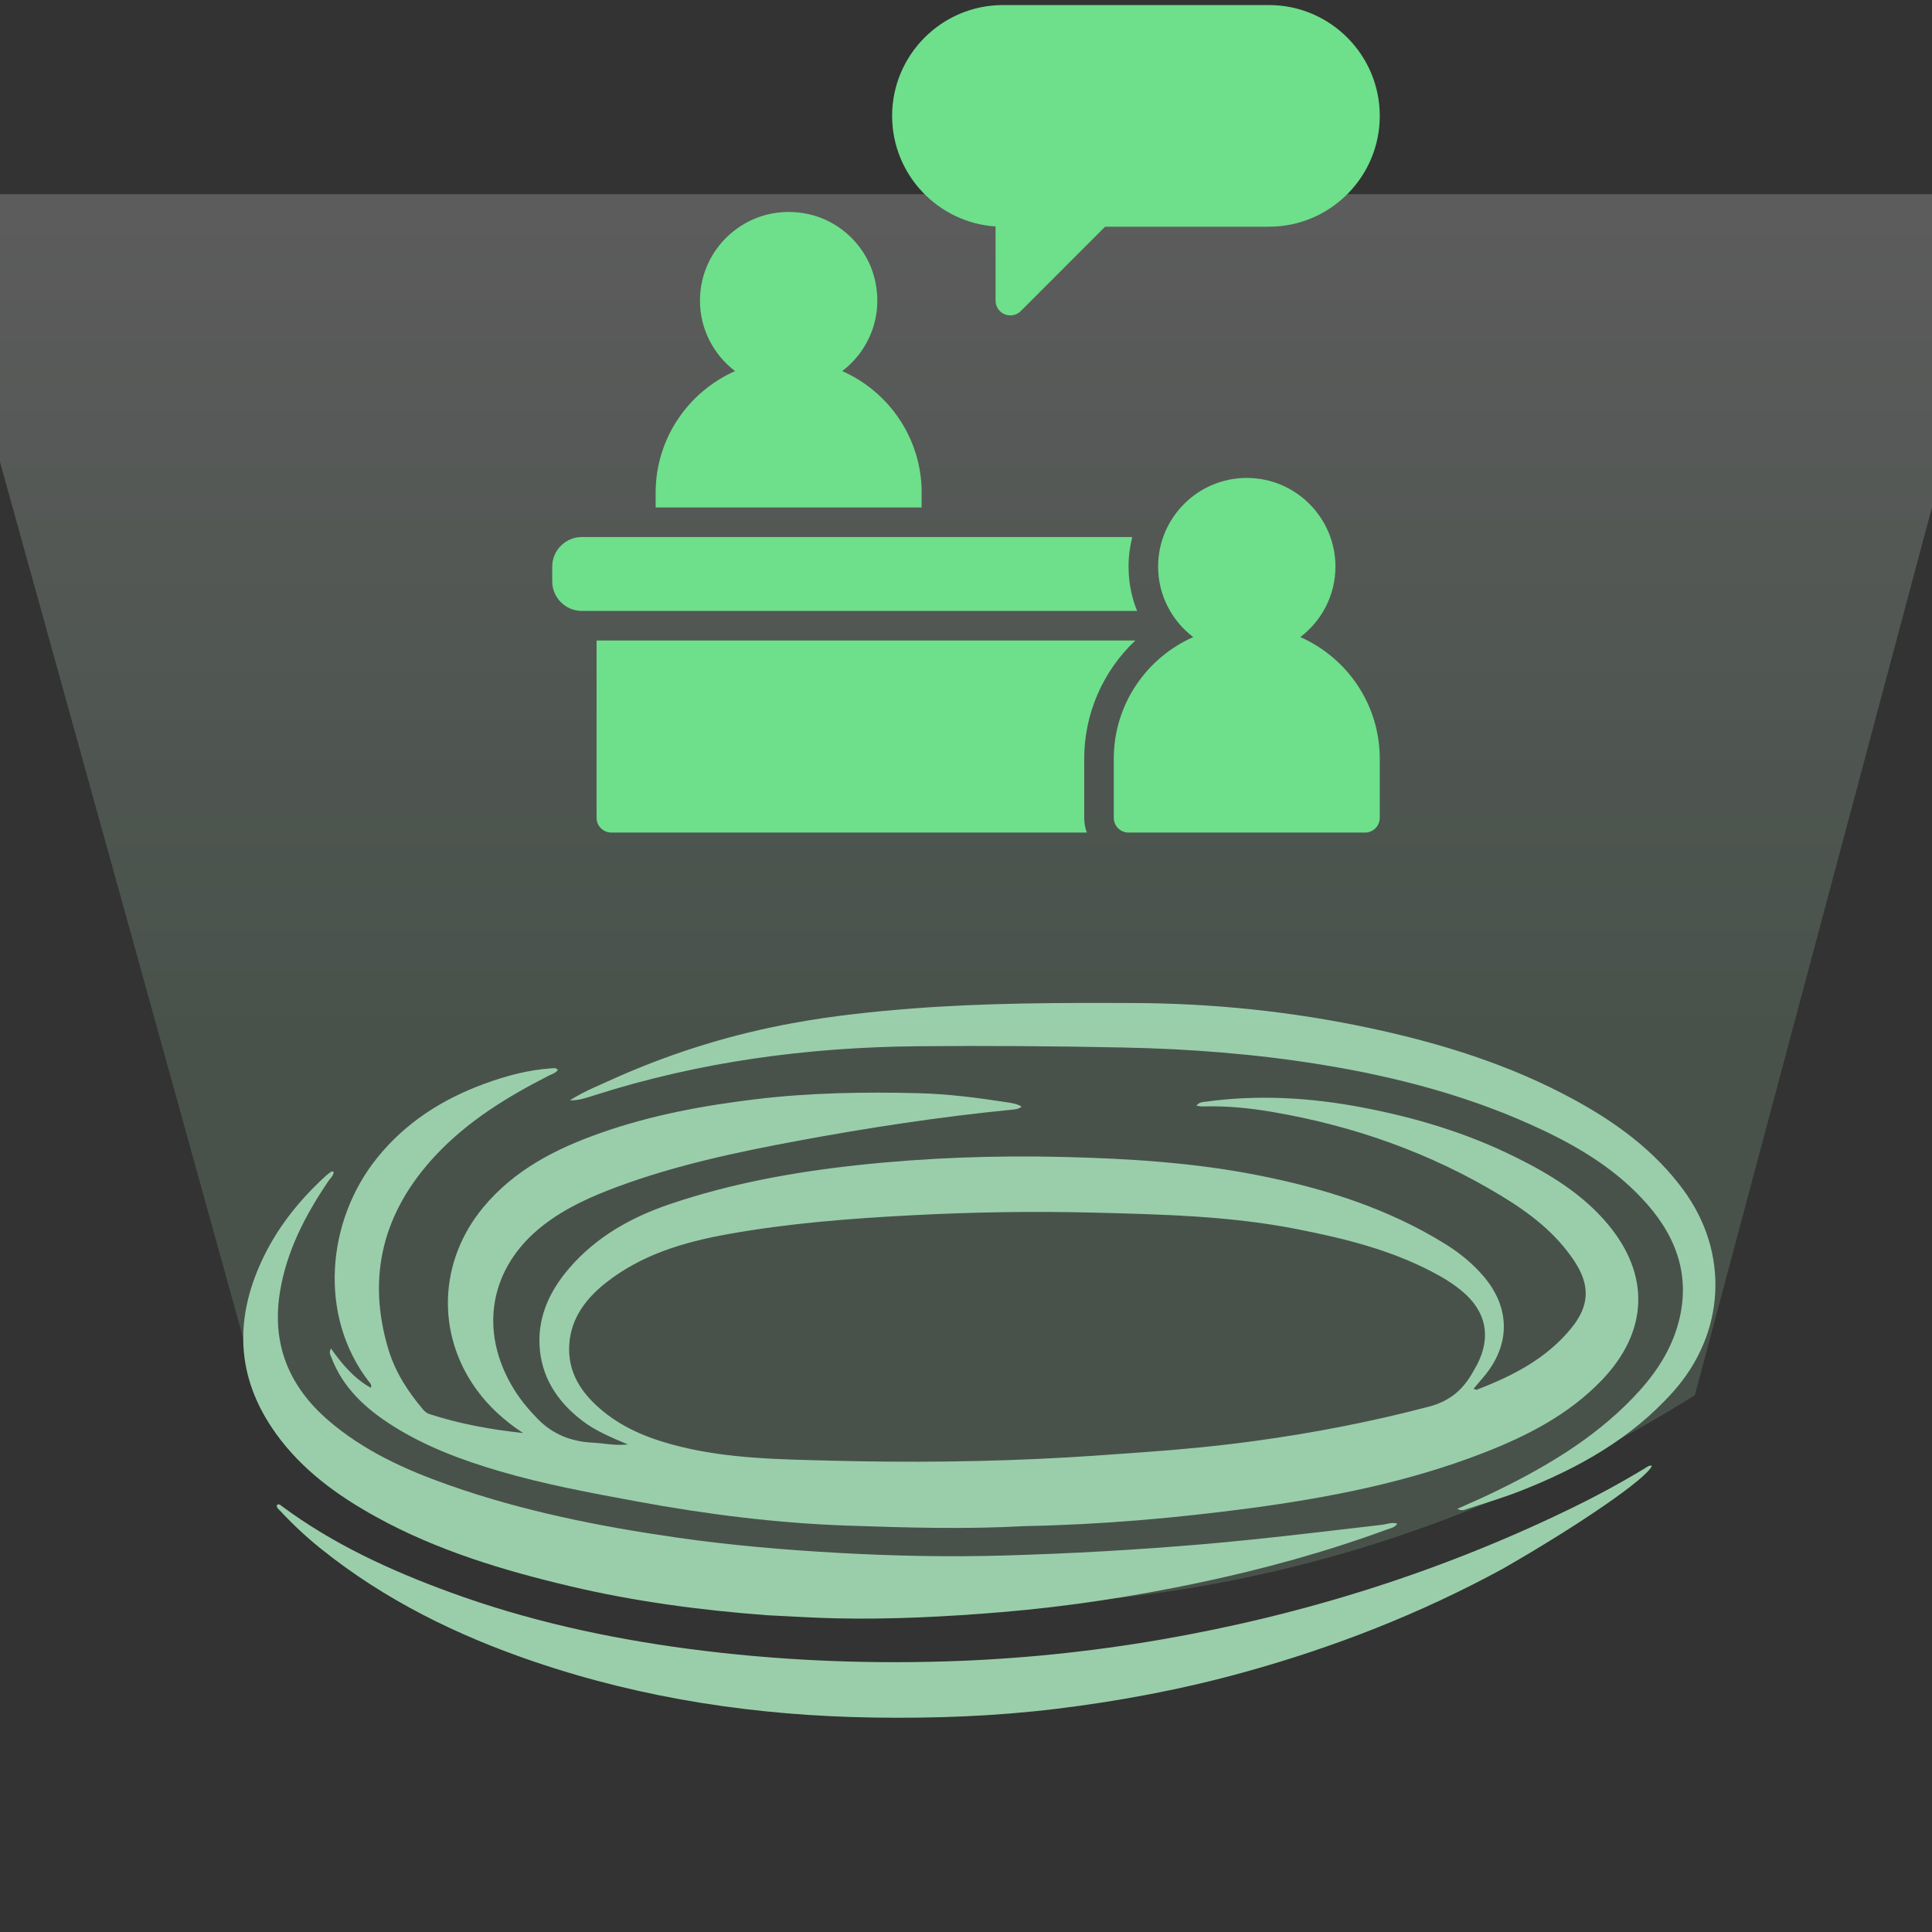 <svg width="104" height="104" viewBox="0 0 104 104" fill="none" xmlns="http://www.w3.org/2000/svg">
<rect x="0" y="0" width="104" height="104" fill="#333333" stroke="none"/>
<g clip-path="url(#clip0_332_1155)">
<path d="M55.189 82.15C51.957 82.328 48.773 82.234 45.59 82.123C41.777 81.989 38.004 81.512 34.253 80.817C31.773 80.358 29.295 79.902 26.873 79.189C24.859 78.596 22.898 77.868 21.118 76.738C19.675 75.821 18.45 74.701 17.832 73.056C17.789 72.941 17.693 72.827 17.816 72.591C18.421 73.44 19.058 74.205 19.966 74.707C20.02 74.523 19.913 74.446 19.849 74.363C17.121 70.819 17.573 65.712 20.307 62.322C21.835 60.428 23.812 59.168 26.085 58.336C27.249 57.909 28.441 57.592 29.687 57.508C29.799 57.501 29.915 57.467 30.029 57.588C29.918 57.77 29.718 57.811 29.553 57.895C27.296 59.046 25.149 60.364 23.416 62.23C20.624 65.235 19.717 68.716 20.916 72.664C21.282 73.869 21.963 74.919 22.778 75.879C22.86 75.975 22.971 76.071 23.087 76.11C24.733 76.651 26.43 76.952 28.159 77.142C27.185 76.502 26.336 75.745 25.655 74.807C23.459 71.785 23.627 67.865 26.017 64.987C27.702 62.959 29.94 61.828 32.36 60.977C35.044 60.034 37.822 59.518 40.648 59.175C43.574 58.82 46.504 58.774 49.441 58.847C51.04 58.887 52.628 59.093 54.209 59.337C54.464 59.376 54.729 59.41 54.994 59.57C54.82 59.715 54.625 59.72 54.444 59.738C50.553 60.122 46.693 60.713 42.852 61.428C39.593 62.035 36.354 62.728 33.236 63.884C31.825 64.407 30.456 65.018 29.259 65.944C26.349 68.194 25.733 71.635 27.66 74.774C28.023 75.365 28.463 75.888 28.948 76.384C29.764 77.22 30.763 77.605 31.912 77.659C32.496 77.687 33.075 77.829 33.796 77.755C32.869 77.361 32.052 77.02 31.342 76.477C29.976 75.434 29.112 74.088 29.041 72.368C28.976 70.796 29.629 69.439 30.651 68.257C32.1 66.578 33.971 65.529 36.044 64.824C39.333 63.706 42.732 63.091 46.185 62.718C49.866 62.32 53.555 62.19 57.253 62.28C60.766 62.365 64.276 62.584 67.727 63.266C71.286 63.969 74.725 65.048 77.831 66.985C78.589 67.458 79.274 68.019 79.856 68.699C81.309 70.396 81.318 72.392 79.878 74.101C79.7 74.312 79.522 74.522 79.323 74.757C79.41 74.786 79.459 74.822 79.49 74.81C81.434 74.065 83.26 73.13 84.596 71.48C85.573 70.272 85.604 69.173 84.739 67.87C83.735 66.357 82.32 65.282 80.791 64.357C76.986 62.054 72.859 60.599 68.471 59.852C67.233 59.641 65.989 59.522 64.731 59.56C64.637 59.563 64.541 59.539 64.403 59.523C64.552 59.32 64.739 59.327 64.908 59.304C67.731 58.916 70.534 59.082 73.322 59.612C76.169 60.153 78.926 60.977 81.528 62.263C83.4 63.188 85.172 64.26 86.533 65.878C88.853 68.637 88.725 71.692 86.22 74.299C84.445 76.146 82.23 77.284 79.879 78.2C75.831 79.776 71.603 80.61 67.308 81.184C63.3 81.719 59.28 82.071 55.189 82.15ZM61.668 78.164C63.624 78.025 65.575 77.837 67.519 77.572C70.689 77.141 73.82 76.534 76.917 75.721C78.049 75.424 78.767 74.799 79.294 73.843C79.366 73.714 79.444 73.589 79.512 73.458C80.285 71.958 80.001 70.584 78.701 69.501C78.346 69.206 77.965 68.948 77.563 68.719C75.136 67.341 72.459 66.679 69.756 66.152C66.151 65.448 62.48 65.367 58.822 65.275C55.59 65.194 52.356 65.247 49.123 65.416C45.776 65.591 42.444 65.845 39.143 66.442C36.782 66.868 34.518 67.546 32.606 69.059C31.543 69.9 30.747 70.944 30.646 72.342C30.534 73.884 31.315 75.028 32.463 75.969C33.675 76.962 35.102 77.498 36.605 77.869C39.252 78.522 41.966 78.556 44.664 78.626C48.953 78.737 53.244 78.698 57.53 78.448C58.88 78.369 60.227 78.264 61.668 78.164Z" fill="#9ACEAA"/>
<path d="M41.312 86.949C37.711 86.679 34.184 86.211 30.713 85.392C27.077 84.534 23.516 83.46 20.228 81.645C18.148 80.496 16.251 79.117 14.852 77.167C12.652 74.101 12.597 70.88 14.234 67.57C15.05 65.92 16.203 64.515 17.563 63.274C17.648 63.197 17.743 63.132 17.837 63.067C17.858 63.053 17.898 63.068 17.96 63.071C17.961 63.289 17.791 63.411 17.688 63.562C16.435 65.41 15.416 67.356 15.063 69.591C14.625 72.374 15.56 74.638 17.675 76.461C19.563 78.09 21.795 79.106 24.12 79.928C28.111 81.341 32.246 82.166 36.429 82.767C39.319 83.183 42.224 83.43 45.139 83.593C48.107 83.758 51.077 83.82 54.045 83.734C57.653 83.63 61.258 83.427 64.858 83.116C68.046 82.841 71.217 82.447 74.393 82.081C74.651 82.052 74.9 81.925 75.217 82.019C75.067 82.242 74.832 82.27 74.636 82.342C71.367 83.542 68.017 84.462 64.61 85.183C61.077 85.931 57.515 86.482 53.911 86.782C50.95 87.028 47.987 87.18 45.015 87.116C43.796 87.09 42.577 87.008 41.312 86.949Z" fill="#9ACEAA"/>
<path d="M80.89 84.45C76.441 86.871 71.783 88.688 66.936 90.026C63.628 90.939 60.263 91.573 56.851 91.988C53.567 92.388 50.275 92.508 46.973 92.455C40.751 92.356 34.661 91.456 28.756 89.448C24.587 88.031 20.69 86.118 17.252 83.35C16.482 82.731 15.761 82.058 15.089 81.335C15.005 81.245 14.875 81.172 14.906 81.013C15.017 80.935 15.096 81.018 15.169 81.073C17.916 83.115 20.994 84.527 24.192 85.7C28.371 87.233 32.692 88.181 37.103 88.763C41.692 89.368 46.303 89.574 50.924 89.433C54.797 89.314 58.649 88.923 62.473 88.263C70.175 86.933 77.551 84.61 84.572 81.197C85.935 80.534 87.269 79.813 88.564 79.027C88.672 78.961 88.774 78.864 88.922 78.906C88.668 79.57 85.072 82.052 80.89 84.45Z" fill="#9ACEAA"/>
<path d="M33.287 57.954C36.32 56.621 39.433 55.669 42.657 55.078C44.782 54.688 46.928 54.458 49.081 54.291C53.049 53.983 57.025 53.978 61.001 53.993C65.284 54.009 69.519 54.444 73.71 55.336C77.553 56.154 81.27 57.307 84.726 59.191C87.002 60.432 89.059 61.935 90.613 64.048C93.113 67.446 92.88 71.774 90.059 74.927C87.782 77.472 84.9 79.067 81.767 80.288C80.862 80.64 79.928 80.916 79.004 81.218C78.859 81.266 78.707 81.359 78.448 81.221C79.085 80.934 79.666 80.686 80.235 80.413C83.043 79.068 85.711 77.517 87.891 75.256C88.963 74.144 89.845 72.909 90.292 71.412C91.04 68.904 90.348 66.735 88.667 64.82C87.145 63.086 85.226 61.877 83.161 60.889C79.326 59.055 75.26 57.977 71.073 57.3C67.552 56.73 64.008 56.459 60.441 56.387C56.745 56.312 53.048 56.284 49.351 56.32C43.446 56.378 37.651 57.154 32.013 58.954C31.583 59.091 31.151 59.246 30.675 59.231C31.487 58.712 32.385 58.37 33.287 57.954Z" fill="#9ACEAA"/>
<path d="M13.943 75.105L-4 10.452H108.5L91.234 75.105C58.354 95.678 24.358 83.677 13.943 75.105Z" fill="url(#paint0_linear_332_1155)"/>
<path d="M69.998 34.294C71.143 33.421 71.887 32.047 71.887 30.5C71.887 27.869 69.745 25.727 67.114 25.727C64.483 25.727 62.341 27.869 62.341 30.5C62.341 32.047 63.085 33.421 64.231 34.294C61.717 35.406 59.955 37.92 59.955 40.841V44.023C59.955 44.462 60.311 44.818 60.751 44.818H73.478C73.917 44.818 74.273 44.462 74.273 44.023V40.841C74.273 37.919 72.513 35.406 69.998 34.294Z" fill="#6EDF8B"/>
<path d="M49.613 26.522C49.613 23.601 47.853 21.087 45.338 19.976C46.76 18.892 47.563 17.035 47.09 15.032C46.678 13.29 45.254 11.898 43.502 11.522C40.414 10.86 37.679 13.207 37.679 16.182C37.679 17.729 38.423 19.103 39.569 19.976C37.055 21.088 35.293 23.601 35.293 26.522V27.318H49.611V26.522H49.613Z" fill="#6EDF8B"/>
<path d="M60.798 31.296C60.766 31.033 60.75 30.771 60.75 30.5C60.75 29.951 60.822 29.419 60.949 28.909H31.318C30.443 28.909 29.727 29.625 29.727 30.5V31.296C29.727 32.171 30.443 32.887 31.318 32.887H61.212C61.005 32.386 60.87 31.853 60.798 31.296Z" fill="#6EDF8B"/>
<path d="M58.363 40.841C58.363 38.391 59.39 36.108 61.116 34.477H32.113V44.023C32.113 44.461 32.471 44.818 32.909 44.818H58.506C58.411 44.572 58.363 44.301 58.363 44.023L58.363 40.841Z" fill="#6EDF8B"/>
<path d="M53.591 12.191V16.182C53.591 16.504 53.784 16.794 54.082 16.918C54.181 16.959 54.285 16.977 54.386 16.977C54.593 16.977 54.796 16.896 54.949 16.745L59.489 12.204H68.307C71.596 12.204 74.273 9.528 74.273 6.239C74.273 2.949 71.596 0.272 68.307 0.272H53.989C50.699 0.272 48.023 2.949 48.023 6.239C48.023 9.394 50.486 11.986 53.591 12.191Z" fill="#6EDF8B"/>
</g>
<defs>
<linearGradient id="paint0_linear_332_1155" x1="52.589" y1="10.452" x2="52.589" y2="86.464" gradientUnits="userSpaceOnUse">
<stop stop-color="white" stop-opacity="0.2"/>
<stop offset="0.601" stop-color="#9ACEAA" stop-opacity="0.2"/>
</linearGradient>
<clipPath id="clip0_332_1155">
<rect width="104" height="104" fill="white"/>
</clipPath>
</defs>
</svg>
